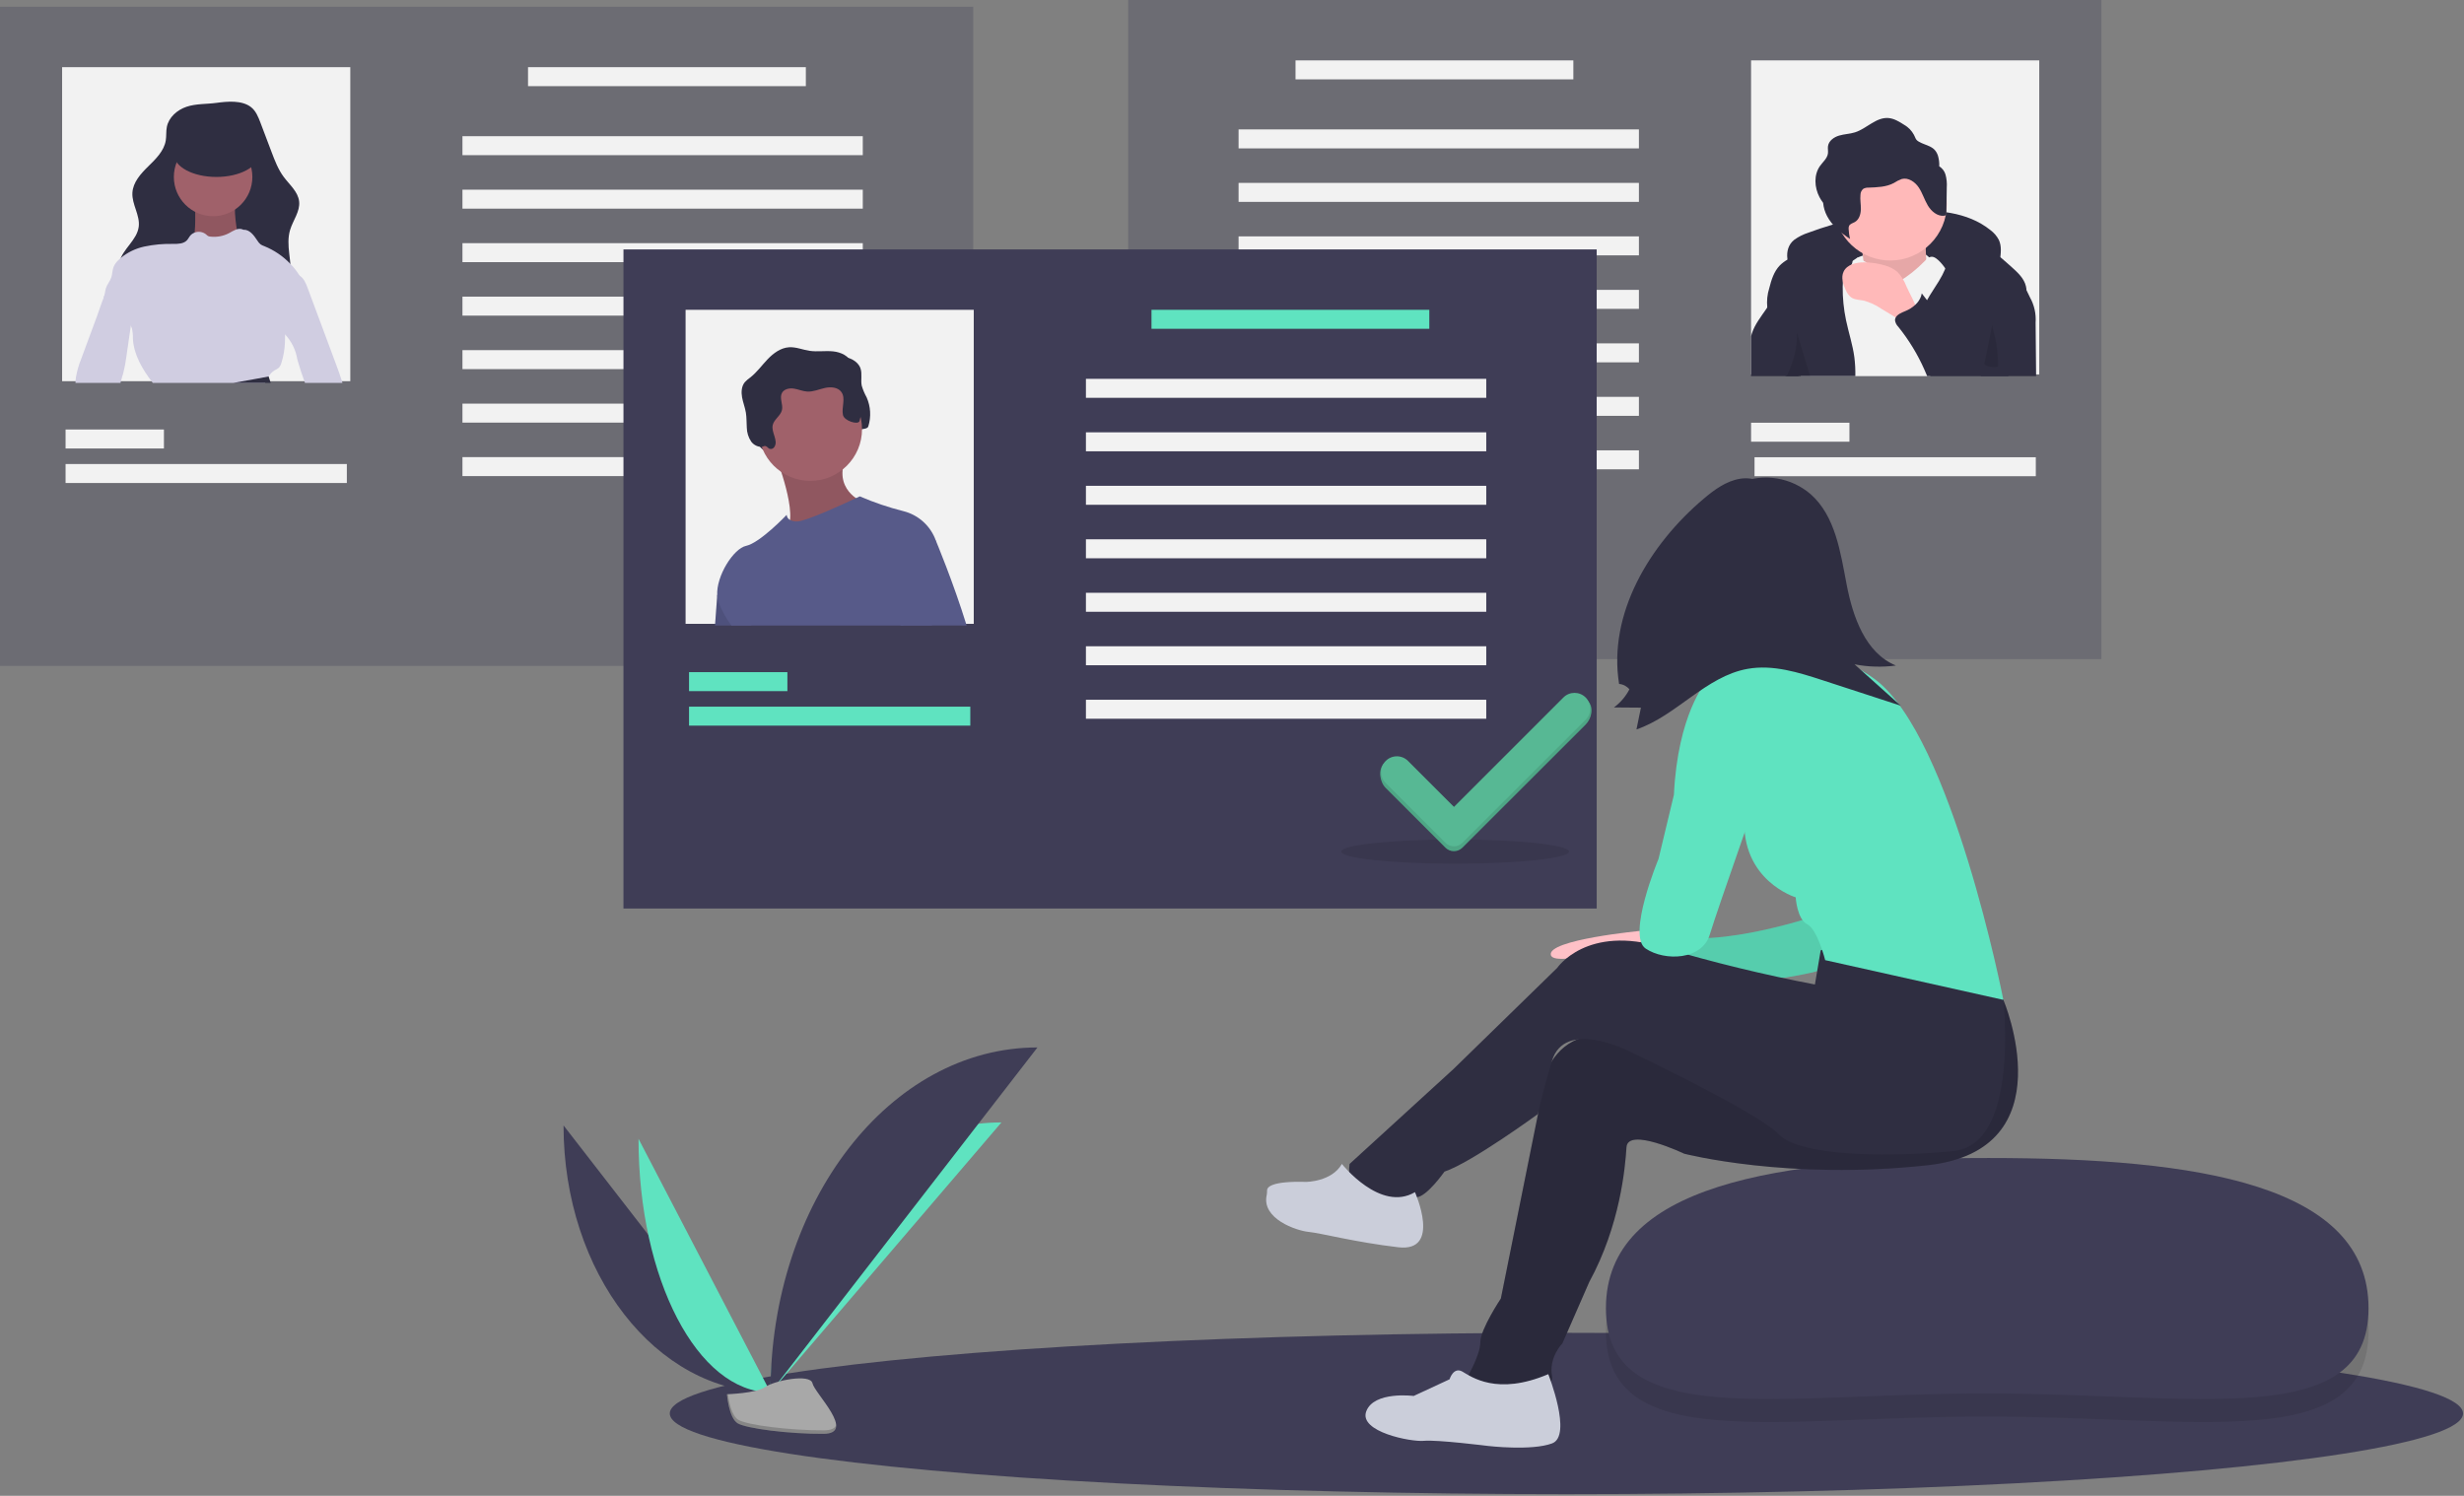 <?xml version="1.0" encoding="UTF-8"?>
<svg width="1069px" height="649px" viewBox="0 0 1069 649" version="1.1" xmlns="http://www.w3.org/2000/svg" xmlns:xlink="http://www.w3.org/1999/xlink">
    <rect x="0" y="0" width="1069" height="649" fill="#808080" stroke="none"/>
    <!-- Generator: Sketch 54.1 (76490) - https://sketchapp.com -->
    <title>undraw_hire_te5y(1)</title>
    <desc>Created with Sketch.</desc>
    <g id="Page-1" stroke="none" stroke-width="1" fill="none" fill-rule="evenodd">
        <g id="undraw_hire_te5y(1)" fill-rule="nonzero">
            <ellipse id="Oval" fill="#3F3D56" cx="679.583" cy="613.295" rx="389" ry="35"></ellipse>
            <rect id="Rectangle" fill="#3F3D56" opacity="0.3" transform="translate(700.56, 142.99) rotate(-180) translate(-700.56, -142.99) " x="489.445" y="-8.52651283e-14" width="422.231" height="285.979"></rect>
            <rect id="Rectangle" fill="#F2F2F2" x="759.703" y="26.202" width="125.022" height="136.252"></rect>
            <rect id="Rectangle" fill="#F2F2F2" transform="translate(622.328, 30.32) rotate(-180) translate(-622.328, -30.32) " x="562.063" y="26.202" width="120.53" height="8.235"></rect>
            <rect id="Rectangle" fill="#F2F2F2" transform="translate(781.039, 187.533) rotate(-180) translate(-781.039, -187.533) " x="759.703" y="183.416" width="42.672" height="8.235"></rect>
            <rect id="Rectangle" fill="#F2F2F2" transform="translate(822.214, 202.506) rotate(-180) translate(-822.214, -202.506) " x="761.2" y="198.389" width="122.028" height="8.235"></rect>
            <rect id="Rectangle" fill="#F2F2F2" transform="translate(624.199, 60.265) rotate(-180) translate(-624.199, -60.265) " x="537.358" y="56.148" width="173.684" height="8.235"></rect>
            <rect id="Rectangle" fill="#F2F2F2" transform="translate(624.199, 83.473) rotate(-180) translate(-624.199, -83.473) " x="537.358" y="79.355" width="173.684" height="8.235"></rect>
            <rect id="Rectangle" fill="#F2F2F2" transform="translate(624.199, 106.681) rotate(-180) translate(-624.199, -106.681) " x="537.358" y="102.563" width="173.684" height="8.235"></rect>
            <rect id="Rectangle" fill="#F2F2F2" transform="translate(624.199, 129.888) rotate(-180) translate(-624.199, -129.888) " x="537.358" y="125.771" width="173.684" height="8.235"></rect>
            <rect id="Rectangle" fill="#F2F2F2" transform="translate(624.199, 153.096) rotate(-180) translate(-624.199, -153.096) " x="537.358" y="148.979" width="173.684" height="8.235"></rect>
            <rect id="Rectangle" fill="#F2F2F2" transform="translate(624.199, 176.304) rotate(-180) translate(-624.199, -176.304) " x="537.358" y="172.186" width="173.684" height="8.235"></rect>
            <rect id="Rectangle" fill="#F2F2F2" transform="translate(624.199, 199.512) rotate(-180) translate(-624.199, -199.512) " x="537.358" y="195.394" width="173.684" height="8.235"></rect>
            <path d="M778.478,104.005 C780.328,102.688 782.37,101.664 784.532,100.969 C798.239,95.869 812.6,92.743 827.187,91.684 C839.87,90.784 853.616,91.852 863.523,99.824 C865.063,100.954 866.324,102.423 867.208,104.118 C868.455,106.807 868.077,109.933 867.673,112.87 C867.583,114.009 867.296,115.124 866.825,116.165 C865.492,118.703 862.21,119.592 859.359,119.288 C856.508,118.983 853.833,117.777 851.021,117.218 C849.281,116.914 847.521,116.735 845.756,116.682 L828.12,115.727 C817.154,115.133 806.044,114.549 795.287,116.763 C791.975,117.358 788.775,118.46 785.8,120.031 C783.343,121.411 781.689,123.39 779.409,120.842 C775.404,116.366 773.187,108.139 778.478,104.005 Z" id="Path" fill="#2F2E41"></path>
            <path d="M805.806,111.803 C805.806,111.803 829.526,101.17 838.523,113.439 C847.52,125.708 833.615,120.801 833.615,120.801 L818.075,125.708 L800.898,122.436 L805.806,111.803 Z" id="Path" fill="#F2F2F2"></path>
            <path d="M807.032,104.033 C807.032,104.033 810.304,119.574 807.85,123.663 C805.397,127.753 821.755,133.478 821.755,133.478 L837.296,126.935 C837.296,126.935 833.206,101.579 837.296,96.672 L807.032,104.033 Z" id="Path" fill="#FFB9B9"></path>
            <path d="M807.032,104.033 C807.032,104.033 810.304,119.574 807.85,123.663 C805.397,127.753 821.755,133.478 821.755,133.478 L837.296,126.935 C837.296,126.935 833.206,101.579 837.296,96.672 L807.032,104.033 Z" id="Path" fill="#000000" opacity="0.1"></path>
            <path d="M844.657,88.492 C844.646,102.04 833.667,113.019 820.119,113.03 C818.657,113.033 817.198,112.901 815.76,112.638 C802.982,110.33 794.214,98.468 795.757,85.575 C797.3,72.683 808.62,63.225 821.581,63.998 C834.543,64.771 844.658,75.508 844.657,88.492 L844.657,88.492 Z" id="Path" fill="#FFB9B9"></path>
            <path d="M859.473,163.203 L781.218,163.203 L782.993,155.499 L790.674,122.028 L799.552,116.031 L799.56,116.024 L803.73,113.201 L805.804,111.801 C805.804,111.801 807.031,112.363 808.446,113.126 C808.858,113.358 809.277,113.598 809.696,113.853 C809.704,113.845 809.704,113.853 809.704,113.853 C810.383,114.247 811.029,114.695 811.635,115.193 C811.748,115.297 811.845,115.387 811.942,115.485 C813.5,117.042 818.044,125.307 825.56,121.077 C825.94,120.868 826.307,120.638 826.661,120.388 C828.62,119.032 830.488,117.549 832.253,115.949 C833.833,114.504 834.858,113.388 835.697,112.617 C836.073,112.242 836.501,111.925 836.969,111.674 C837.322,111.489 837.716,111.394 838.115,111.397 C840.57,111.397 843.842,116.301 843.842,116.301 L843.939,116.585 L843.947,116.608 L854.27,147.601 L859.473,163.203 Z" id="Path" fill="#F2F2F2"></path>
            <path d="M781.218,163.203 L804.935,163.203 C804.988,160.461 804.845,157.719 804.508,154.998 C803.782,149.525 802,144.255 800.878,138.85 C799.889,134.113 799.41,129.284 799.448,124.446 C799.455,123.78 799.47,123.106 799.53,122.432 C799.589,120.889 800.034,119.386 800.825,118.06 C801.387,117.199 802.158,116.465 802.757,115.642 C802.965,115.372 803.148,115.084 803.303,114.781 L803.303,114.773 C803.378,114.625 803.446,114.472 803.505,114.317 C803.637,113.959 803.713,113.583 803.73,113.201 C803.865,110.731 801.626,108.35 799.208,107.332 C795.814,106.058 792.1,105.908 788.615,106.905 C785.16,107.904 781.822,109.269 778.658,110.978 C777.587,111.502 776.524,112.041 775.499,112.64 C774.274,113.334 773.149,114.19 772.152,115.185 C769.607,117.813 768.492,121.474 767.593,125.015 C766.736,127.722 766.443,130.575 766.732,133.4 C766.74,133.489 766.762,133.587 766.777,133.677 C767.668,138.341 771.471,141.844 773.5,146.141 C775.851,151.127 775.693,156.937 774.758,162.372 C774.713,162.649 774.66,162.926 774.608,163.203 L781.218,163.203 L781.218,163.203 Z" id="Path" fill="#2F2E41"></path>
            <path d="M877.762,133.25 C874.786,143.039 872.625,153.057 871.302,163.203 L837.493,163.203 C836.61,160.792 835.729,158.379 834.851,155.963 C834.149,154.141 833.547,152.281 833.046,150.394 C832.511,148.199 832.257,145.945 832.29,143.686 C832.29,143.147 832.313,142.6 832.358,142.061 C832.365,142.053 832.365,142.04 832.358,142.031 C832.563,139.182 833.223,136.384 834.312,133.744 C834.811,132.543 835.387,131.376 836.033,130.248 C837.606,127.403 839.507,124.723 841.199,121.938 C842.253,120.236 843.172,118.454 843.947,116.608 C843.946,116.599 843.948,116.591 843.954,116.585 C844.964,114.231 845.491,111.698 845.504,109.136 C845.451,105.835 839.867,100.078 845.938,100.632 C854.225,101.38 861.345,106.149 867.836,111.584 C869.565,113.037 871.257,114.541 872.911,116.024 C875.472,118.329 878.174,120.845 878.945,124.206 C879.069,124.742 879.142,125.289 879.162,125.838 C879.118,128.37 878.645,130.876 877.762,133.25 L877.762,133.25 Z" id="Path" fill="#2F2E41"></path>
            <path d="M827.089,124.221 C826.237,121.921 824.932,119.817 823.25,118.032 C821.554,116.598 819.546,115.581 817.387,115.061 C814.589,114.262 811.695,113.847 808.785,113.828 C805.321,113.807 801.305,114.736 799.834,117.872 C798.666,120.363 799.571,123.312 800.747,125.799 C801.25,127.087 802.087,128.218 803.172,129.074 C804.666,130.084 806.598,130.052 808.369,130.39 C811.114,131.087 813.715,132.265 816.049,133.87 L822.117,137.537 L832.538,143.837 C832.263,143.671 832.361,136.524 832.041,135.353 C831.01,131.58 828.688,127.794 827.089,124.221 Z" id="Path" fill="#FFB9B9"></path>
            <path d="M844.04,75.704 C843.603,74.237 842.642,72.982 841.339,72.178 C841.406,70.607 841.213,69.034 840.768,67.525 C839.282,63.132 835.762,63.384 832.44,61.442 C830.999,60.599 831.088,59.854 830.338,58.47 C829.355,56.656 827.883,55.153 826.089,54.134 C823.958,52.776 821.708,51.378 819.187,51.206 C813.89,50.845 809.828,55.828 804.764,57.427 C802.533,58.132 800.134,58.161 797.891,58.828 C795.647,59.494 793.409,61.085 793.074,63.402 C792.92,64.471 793.192,65.568 793.036,66.637 C792.725,68.762 790.86,70.25 789.612,71.998 C786.852,75.863 787.168,81.323 789.375,85.529 C789.84,86.399 790.372,87.231 790.967,88.019 C791.151,90.007 791.721,91.939 792.647,93.708 C794.854,97.913 798.652,101.056 802.619,103.666 C802.294,102.272 802.097,100.85 802.03,99.42 C801.974,98.943 802.036,98.46 802.211,98.013 C802.653,97.089 803.82,96.844 804.71,96.338 C806.554,95.29 807.277,92.972 807.33,90.852 C807.384,88.732 806.934,86.609 807.156,84.5 C807.174,83.519 807.606,82.592 808.345,81.947 C809.025,81.559 809.802,81.373 810.585,81.413 C814.362,81.259 818.309,81.189 821.641,79.403 C822.715,78.689 823.87,78.105 825.082,77.662 C827.914,76.924 830.808,78.908 832.44,81.337 C834.072,83.766 834.885,86.657 836.391,89.166 C837.897,91.675 840.498,93.913 843.409,93.616 C843.74,93.617 844.057,93.476 844.278,93.229 C844.404,93.004 844.46,92.746 844.438,92.488 L844.601,81.361 C844.736,79.457 844.547,77.544 844.04,75.704 L844.04,75.704 Z" id="Path" fill="#2F2E41"></path>
            <path d="M779.324,150.019 C779.856,154.399 780.178,158.793 780.29,163.203 L759.703,163.203 L759.703,145.902 C759.807,145.482 759.92,145.071 760.054,144.659 C761.342,140.691 764.045,137.367 766.388,133.916 C766.5,133.744 766.62,133.572 766.732,133.399 C767.729,131.944 768.586,130.397 769.293,128.78 C769.629,127.987 770.168,124.146 770.737,123.817 C773.178,122.402 775.162,128.451 775.499,129.799 C776.697,134.597 777.737,139.441 778.523,144.33 C778.83,146.224 779.097,148.12 779.324,150.019 Z" id="Path" fill="#2F2E41"></path>
            <path d="M883.362,163.203 L836.101,163.203 C835.697,162.252 835.3,161.301 834.881,160.358 C831.933,153.692 828.123,147.442 823.546,141.769 C822.791,141.019 822.3,140.045 822.146,138.992 C822.13,138.555 822.237,138.122 822.453,137.742 C823.172,136.401 825.074,135.615 826.616,134.979 C828.21,134.337 829.675,133.414 830.943,132.254 C832.064,131.245 832.922,129.978 833.443,128.563 C833.582,128.148 833.687,127.723 833.758,127.291 C833.975,127.575 834.199,127.867 834.416,128.152 C834.948,128.855 835.487,129.552 836.033,130.248 C841.274,136.978 847.031,143.611 854.27,147.601 C856.162,148.655 858.159,149.506 860.229,150.139 C860.63,150.315 861.086,150.315 861.487,150.139 C861.793,149.888 861.989,149.529 862.034,149.136 C862.678,146.441 862.902,143.663 863.374,140.931 C864.24,135.959 865.906,131.161 868.307,126.722 C869.647,124.229 874.004,115.118 876.767,120.86 C877.56,122.514 878.359,124.174 879.162,125.838 C879.664,126.894 880.173,127.942 880.682,128.998 C882.561,132.346 883.417,136.172 883.145,140.003 C883.22,147.743 883.292,155.477 883.362,163.203 Z" id="Path" fill="#2F2E41"></path>
            <path d="M781.218,163.203 L785.313,163.203 L782.993,155.499 L779.646,144.397 C779.685,146.277 779.577,148.156 779.324,150.019 C778.819,153.869 777.718,157.617 776.06,161.129 C775.738,161.81 775.394,162.499 775.117,163.203 L781.218,163.203 Z" id="Path" fill="#000000" opacity="0.1"></path>
            <path d="M864.632,139.528 C864.055,141.079 864.579,142.794 865.023,144.387 C866.311,149.01 866.912,153.797 866.807,158.594 C866.845,158.764 866.795,158.943 866.673,159.068 C866.551,159.193 866.374,159.248 866.203,159.214 C864.315,159.329 862.153,159.342 860.873,157.95 L864.632,139.528 Z" id="Path" fill="#000000" opacity="0.1"></path>
            <rect id="Rectangle" fill="#3F3D56" opacity="0.3" x="0" y="2.943" width="422.231" height="285.979"></rect>
            <rect id="Rectangle" fill="#F2F2F2" x="26.951" y="29.146" width="125.022" height="136.252"></rect>
            <rect id="Rectangle" fill="#F2F2F2" x="229.083" y="29.146" width="120.53" height="8.235"></rect>
            <rect id="Rectangle" fill="#F2F2F2" x="28.448" y="186.359" width="42.672" height="8.235"></rect>
            <rect id="Rectangle" fill="#F2F2F2" x="28.448" y="201.332" width="122.028" height="8.235"></rect>
            <rect id="Rectangle" fill="#F2F2F2" x="200.635" y="59.091" width="173.684" height="8.235"></rect>
            <rect id="Rectangle" fill="#F2F2F2" x="200.635" y="82.299" width="173.684" height="8.235"></rect>
            <rect id="Rectangle" fill="#F2F2F2" x="200.635" y="105.507" width="173.684" height="8.235"></rect>
            <rect id="Rectangle" fill="#F2F2F2" x="200.635" y="128.714" width="173.684" height="8.235"></rect>
            <rect id="Rectangle" fill="#F2F2F2" x="200.635" y="151.922" width="173.684" height="8.235"></rect>
            <rect id="Rectangle" fill="#F2F2F2" x="200.635" y="175.13" width="173.684" height="8.235"></rect>
            <rect id="Rectangle" fill="#F2F2F2" x="200.635" y="198.338" width="173.684" height="8.235"></rect>
            <path d="M148.574,166.146 L132.321,166.146 C131.071,162.785 129.961,159.381 128.99,155.935 C128.35,151.883 126.502,148.118 123.69,145.132 C122.831,144.175 122.066,143.137 121.406,142.033 C120.013,139.314 119.51,136.226 119.969,133.206 C120.062,132.366 120.202,131.531 120.388,130.706 C121.099,127.509 122.29,124.44 123.285,121.325 C123.715,120.035 124.842,119.102 126.19,118.922 C127.262,118.743 128.362,118.87 129.364,119.289 C129.586,119.379 129.799,119.49 130.001,119.618 C131.775,120.689 132.696,122.875 133.437,124.874 C136.828,133.977 140.217,143.081 143.603,152.184 C144.262,153.951 144.921,155.723 145.58,157.499 C146.553,160.105 147.519,162.71 148.342,165.368 C148.425,165.63 148.499,165.884 148.574,166.146 Z" id="Path" fill="#D0CDE1"></path>
            <path d="M80.914,46.328 C76.873,47.692 73.212,50.884 72.384,55.068 C72.001,57.008 72.236,59.024 71.913,60.975 C71.164,65.499 67.613,68.954 64.338,72.163 C61.063,75.372 57.68,79.101 57.441,83.68 C57.18,88.694 60.816,93.392 60.187,98.373 C59.456,104.161 53.343,107.911 51.832,113.545 C50.823,117.308 52.059,121.36 54.094,124.682 C57.97,131.012 64.596,135.31 71.652,137.614 C78.709,139.918 86.224,140.402 93.646,140.48 C102.684,140.575 112.497,139.799 119.287,133.834 C123.166,130.397 125.602,125.62 126.106,120.461 C126.751,113.552 123.868,106.413 125.857,99.765 C127.109,95.581 130.248,91.76 129.78,87.418 C129.321,83.172 125.614,80.163 123.07,76.733 C120.695,73.531 119.254,69.749 117.841,66.021 L113.008,53.264 C112.058,50.757 111.015,48.119 108.898,46.473 C104.934,43.392 98.561,43.997 93.926,44.633 C89.627,45.223 85.049,44.931 80.914,46.328 Z" id="Path" fill="#2F2E41"></path>
            <path d="M84.652,88.368 C84.652,88.368 85.125,102.559 83.706,103.978 C82.287,105.397 89.383,114.858 89.383,114.858 L102.154,114.385 L108.777,109.181 L103.101,101.613 C103.101,101.613 100.735,89.314 102.628,86.476 C104.52,83.638 84.652,88.368 84.652,88.368 Z" id="Path" fill="#A0616A"></path>
            <path d="M84.652,88.368 C84.652,88.368 85.125,102.559 83.706,103.978 C82.287,105.397 89.383,114.858 89.383,114.858 L102.154,114.385 L108.777,109.181 L103.101,101.613 C103.101,101.613 100.735,89.314 102.628,86.476 C104.52,83.638 84.652,88.368 84.652,88.368 Z" id="Path" fill="#000000" opacity="0.1"></path>
            <circle id="Oval" fill="#A0616A" cx="92.457" cy="76.778" r="17.029"></circle>
            <path d="M101.186,166.146 L114.991,166.146 C115.507,165.21 115.994,164.237 116.555,163.354 L116.555,163.346 C117.169,162.278 118.032,161.374 119.071,160.711 C119.731,160.409 120.356,160.035 120.935,159.596 C121.488,158.995 121.88,158.263 122.073,157.47 C123.024,154.499 123.548,151.409 123.63,148.291 C123.652,147.243 123.63,146.18 123.69,145.132 C123.719,144.313 123.824,143.499 124.004,142.699 C124.478,141.073 125.165,139.517 126.048,138.072 C127.92,134.666 129.796,131.26 131.678,127.853 C132.017,126.894 132.147,125.873 132.059,124.859 C132.019,123.491 131.599,122.161 130.847,121.018 C130.585,120.547 130.3,120.075 130.001,119.618 C128.846,117.776 127.501,116.06 125.988,114.498 C122.778,111.131 118.882,108.494 114.564,106.764 C114.022,106.582 113.506,106.33 113.029,106.016 C112.466,105.54 111.99,104.97 111.622,104.331 C110.124,102.078 108.298,99.54 105.595,99.682 C104.707,99.236 103.676,99.166 102.735,99.488 C102.593,99.525 102.453,99.57 102.316,99.622 C101.283,100.08 100.281,100.602 99.314,101.187 C96.828,102.478 94.01,102.989 91.229,102.654 C90.903,102.632 90.583,102.55 90.286,102.415 C89.97,102.215 89.678,101.978 89.417,101.711 C88.026,100.572 86.13,100.269 84.454,100.918 C83.68,101.193 82.997,101.675 82.477,102.31 C81.983,102.931 81.639,103.68 81.092,104.264 C79.677,105.776 77.342,105.836 75.275,105.829 C70.984,105.709 66.694,106.103 62.496,107.004 C58.81,107.822 55.365,109.488 52.434,111.87 L52.427,111.878 C52.023,112.222 51.648,112.574 51.274,112.948 C50.423,113.75 49.745,114.718 49.283,115.793 C48.714,117.26 48.789,118.915 48.272,120.405 C47.703,122.074 46.438,123.437 45.929,125.114 C45.54,126.386 45.592,127.794 44.948,128.946 C44.978,128.969 45.001,128.991 45.03,129.014 C47.755,131.41 50.084,134.554 52.816,136.927 C54.402,138.135 55.744,139.634 56.769,141.344 C56.966,141.728 57.129,142.129 57.256,142.542 C57.563,143.973 57.699,145.436 57.66,146.899 C58.004,153.899 61.8,160.247 66.045,165.817 C66.127,165.929 66.209,166.041 66.299,166.146 L101.186,166.146 Z" id="Path" fill="#D0CDE1"></path>
            <path d="M56.769,141.344 C56.125,145.813 55.476,150.28 54.823,154.745 C54.525,157.135 54.08,159.506 53.49,161.842 C53.101,163.286 52.599,164.701 52.247,166.146 L32.753,166.146 C32.763,165.337 32.825,164.529 32.94,163.728 C33.442,160.85 34.258,158.036 35.373,155.336 C37.641,149.212 39.907,143.083 42.171,136.949 C43.136,134.337 43.967,131.604 45.03,129.014 C45.218,128.535 45.42,128.056 45.637,127.591 C46.767,125.106 49.904,126.124 52.225,126.498 C52.862,126.578 53.483,126.754 54.066,127.022 C54.772,127.411 55.367,127.973 55.796,128.654 C57.997,131.911 57.518,136.216 56.949,140.109 C56.889,140.52 56.829,140.932 56.769,141.344 Z" id="Path" fill="#D0CDE1"></path>
            <path d="M116.555,163.354 C116.585,163.459 116.907,164.574 117.439,166.146 L101.186,166.146 C109.241,164.761 116.555,163.346 116.555,163.346 L116.555,163.354 Z" id="Path" fill="#2F2E41"></path>
            <ellipse id="Oval" fill="#2F2E41" cx="93.876" cy="66.845" rx="18.448" ry="9.934"></ellipse>
            <rect id="Rectangle" fill="#3F3D56" x="270.489" y="108.222" width="422.231" height="285.979"></rect>
            <ellipse id="Oval" fill="#000000" opacity="0.1" cx="631.332" cy="369.496" rx="49.41" ry="5.24"></ellipse>
            <rect id="Rectangle" fill="#F2F2F2" x="297.44" y="134.424" width="125.022" height="136.252"></rect>
            <path d="M337.698,196.982 C338.536,197.237 339.436,196.865 339.849,196.093 C341.579,193.369 338.395,189.856 339.084,186.703 C339.637,184.178 342.507,182.679 343.093,180.161 C343.663,177.715 341.907,174.957 343.094,172.744 C344.024,171.009 346.348,170.553 348.293,170.857 C350.237,171.161 352.083,172.015 354.047,172.135 C356.664,172.295 359.159,171.142 361.719,170.572 C364.278,170.001 367.4,170.224 368.906,172.371 C370.839,175.128 368.878,178.967 369.551,182.266 C370.086,184.886 372.279,187.055 372.326,189.728 C372.343,190.679 369.845,189.913 369.978,190.854 C370.111,191.795 368.93,190.967 369.874,190.855 C370.665,190.661 371.239,189.978 371.294,189.166 C371.406,188.382 372.879,188.121 372.862,187.329 C372.822,185.474 376.176,186.725 376.729,184.953 C377.999,180.823 377.738,176.374 375.995,172.421 C375.096,170.806 374.379,169.097 373.855,167.325 C373.362,164.865 374.138,162.224 373.325,159.851 C372.23,156.652 368.606,155.022 365.241,154.691 C361.877,154.36 358.458,154.952 355.112,154.464 C352.116,154.027 349.214,152.728 346.192,152.916 C342.565,153.142 339.408,155.479 336.894,158.103 C334.38,160.727 332.247,163.744 329.392,165.992 C328.517,166.594 327.711,167.288 326.986,168.063 C325.532,169.836 325.384,172.36 325.789,174.617 C326.193,176.874 327.074,179.026 327.445,181.289 C327.795,183.415 327.687,185.587 327.837,187.736 C327.873,189.904 328.529,192.016 329.728,193.822 C330.779,195.248 332.428,196.109 334.198,196.157 C334.803,196.171 335.314,195.627 335.925,195.769 C336.689,195.946 337.021,196.671 337.698,196.982 Z" id="Path" fill="#2F2E41"></path>
            <path d="M310.204,271.425 C310.751,263.931 311.163,258.331 311.163,258.331 L314.696,249.018 L326.038,271.425 L310.204,271.425 Z" id="Path" fill="#575A89"></path>
            <path d="M310.204,271.425 C310.751,263.931 311.163,258.331 311.163,258.331 L314.696,249.018 L326.038,271.425 L310.204,271.425 Z" id="Path" fill="#000000" opacity="0.1"></path>
            <path d="M336.488,197.744 C336.488,197.744 347.064,224.664 340.975,229.792 C334.886,234.92 374.945,221.139 374.945,221.139 L373.984,217.614 C373.984,217.614 360.844,212.486 367.254,197.744 C373.663,183.002 336.488,197.744 336.488,197.744 Z" id="Path" fill="#A0616A"></path>
            <path d="M336.488,197.744 C336.488,197.744 347.064,224.664 340.975,229.792 C334.886,234.92 374.945,221.139 374.945,221.139 L373.984,217.614 C373.984,217.614 360.844,212.486 367.254,197.744 C373.663,183.002 336.488,197.744 336.488,197.744 Z" id="Path" fill="#000000" opacity="0.1"></path>
            <circle id="Oval" fill="#A0616A" cx="351.551" cy="186.207" r="22.433"></circle>
            <path d="M406.03,234.599 C406.03,234.599 405.94,236.381 405.783,239.496 C405.461,245.837 404.884,257.717 404.308,271.425 L317.346,271.425 C315.074,268.382 313.214,265.051 311.814,261.52 C311.435,260.497 311.216,259.421 311.163,258.331 C310.683,249.834 318.297,237.976 323.672,236.845 C329.759,235.558 341.295,223.385 341.295,223.385 C341.37,224.327 341.925,225.164 342.762,225.601 L342.762,225.608 C343.693,226.089 344.733,226.316 345.779,226.267 C349.538,226.267 366.067,218.639 371.375,216.146 C372.416,215.659 373.022,215.367 373.022,215.367 C379.144,218.009 385.468,220.154 391.933,221.783 C398.486,223.417 403.781,228.231 406.03,234.599 L406.03,234.599 Z" id="Path" fill="#575A89"></path>
            <path d="M333.853,194.739 C334.69,194.993 335.59,194.621 336.004,193.85 C337.733,191.126 334.549,187.612 335.239,184.46 C335.791,181.935 338.661,180.436 339.248,177.918 C339.818,175.471 338.061,172.714 339.248,170.5 C340.179,168.766 342.502,168.31 344.447,168.613 C346.391,168.917 348.237,169.772 350.201,169.892 C352.819,170.051 355.314,168.899 357.873,168.328 C360.433,167.757 363.555,167.981 365.06,170.128 C366.994,172.885 365.033,176.723 365.706,180.023 C366.24,182.642 372.331,184.481 372.883,182.71 C374.153,178.58 373.893,174.131 372.149,170.178 C371.25,168.563 370.533,166.854 370.009,165.081 C369.517,162.622 370.292,159.981 369.479,157.608 C368.384,154.409 364.76,152.779 361.396,152.447 C358.031,152.116 354.612,152.709 351.267,152.221 C348.27,151.783 345.369,150.484 342.346,150.673 C338.719,150.898 335.563,153.235 333.048,155.859 C330.534,158.483 328.401,161.501 325.546,163.749 C324.672,164.351 323.865,165.045 323.14,165.82 C321.686,167.592 321.538,170.117 321.943,172.374 C322.348,174.63 323.228,176.783 323.6,179.045 C323.949,181.171 323.841,183.343 323.992,185.493 C324.027,187.66 324.683,189.773 325.883,191.579 C326.933,193.004 328.582,193.866 330.352,193.914 C330.957,193.928 331.469,193.384 332.079,193.526 C332.843,193.703 333.175,194.428 333.853,194.739 Z" id="Path" fill="#2F2E41"></path>
            <path d="M417.147,271.425 L391.768,271.425 C389.837,257.261 388.242,242.453 388.242,242.453 L393.37,240.207 L403.791,234.599 C403.791,234.599 404.555,236.411 405.783,239.496 C408.403,246.091 413.157,258.503 417.147,271.425 Z" id="Path" fill="#000000" opacity="0.1"></path>
            <path d="M419.385,271.425 L390.743,271.425 C386.498,255.928 382.313,239.084 382.313,239.084 L393.213,231.073 L406.03,234.599 C406.03,234.599 413.531,252.454 419.385,271.425 Z" id="Path" fill="#575A89"></path>
            <rect id="Rectangle" fill="#5FE3C0" x="499.572" y="134.424" width="120.53" height="8.235"></rect>
            <rect id="Rectangle" fill="#5FE3C0" x="298.937" y="291.638" width="42.672" height="8.235"></rect>
            <rect id="Rectangle" fill="#5FE3C0" x="298.937" y="306.611" width="122.028" height="8.235"></rect>
            <rect id="Rectangle" fill="#F2F2F2" x="471.124" y="164.37" width="173.684" height="8.235"></rect>
            <rect id="Rectangle" fill="#F2F2F2" x="471.124" y="187.578" width="173.684" height="8.235"></rect>
            <rect id="Rectangle" fill="#F2F2F2" x="471.124" y="210.785" width="173.684" height="8.235"></rect>
            <rect id="Rectangle" fill="#F2F2F2" x="471.124" y="233.993" width="173.684" height="8.235"></rect>
            <rect id="Rectangle" fill="#F2F2F2" x="471.124" y="257.201" width="173.684" height="8.235"></rect>
            <rect id="Rectangle" fill="#F2F2F2" x="471.124" y="280.409" width="173.684" height="8.235"></rect>
            <rect id="Rectangle" fill="#F2F2F2" x="471.124" y="303.616" width="173.684" height="8.235"></rect>
            <path d="M678.285,304.729 L630.806,352.207 L610.851,332.252 C609.572,330.972 607.837,330.254 606.027,330.254 C604.218,330.254 602.483,330.972 601.204,332.252 L600.487,331.179 C597.823,333.843 598.54,339.235 601.204,341.899 L627.096,367.79 C629.128,369.822 632.422,369.823 634.455,367.792 L687.927,314.376 C690.592,311.713 691.559,306.83 688.895,304.166 L688.895,304.166 C686.232,301.503 680.948,302.066 678.285,304.729 Z" id="Path" fill="#57B894"></path>
            <path d="M678.285,304.729 L630.806,352.207 L610.851,332.252 C609.572,330.972 607.837,330.254 606.027,330.254 C604.218,330.254 602.483,330.972 601.204,332.252 L600.487,331.179 C597.823,333.843 598.54,339.235 601.204,341.899 L627.096,367.79 C629.128,369.822 632.422,369.823 634.455,367.792 L687.927,314.376 C690.592,311.713 691.559,306.83 688.895,304.166 L688.895,304.166 C686.232,301.503 680.948,302.066 678.285,304.729 Z" id="Path" fill="#000000" opacity="0.1"></path>
            <path d="M678.285,302.624 L630.806,350.102 L610.851,330.147 C609.572,328.867 607.837,328.149 606.027,328.149 C604.218,328.149 602.483,328.867 601.204,330.147 L601.204,330.147 C599.925,331.426 599.206,333.161 599.206,334.97 C599.206,336.779 599.925,338.515 601.204,339.794 L627.096,365.686 C629.128,367.717 632.422,367.718 634.455,365.687 L687.927,312.271 C689.207,310.992 689.926,309.257 689.927,307.448 C689.927,305.639 689.209,303.903 687.929,302.624 L687.929,302.624 C685.266,299.961 680.948,299.961 678.285,302.624 Z" id="Path" fill="#57B894"></path>
            <path d="M1027.583,577.619 C1027.583,631.152 952.964,614.594 861.6,614.594 C770.236,614.594 696.726,631.152 696.726,577.619 C696.726,524.086 771.335,512.442 862.698,512.442 C954.062,512.442 1027.583,524.086 1027.583,577.619 Z" id="Path" fill="#000000" opacity="0.1"></path>
            <path d="M1027.583,567.619 C1027.583,621.152 952.964,604.594 861.6,604.594 C770.236,604.594 696.726,621.152 696.726,567.619 C696.726,514.086 771.335,502.442 862.698,502.442 C954.062,502.442 1027.583,514.086 1027.583,567.619 Z" id="Path" fill="#3F3D56"></path>
            <path d="M715.654,399.909 L712.273,403.835 C712.273,403.835 671.162,407.696 672.83,414.37 C674.499,421.043 722.328,405.471 722.328,405.471 L715.654,399.909 Z" id="Path" fill="#FFC1C7"></path>
            <path d="M790.179,396.573 C790.179,396.573 746.243,412.145 722.328,405.471 L733.451,427.717 C733.451,427.717 790.179,426.049 800.19,416.038 C810.201,406.027 790.179,396.573 790.179,396.573 Z" id="Path" fill="#5FE3C0"></path>
            <path d="M790.179,396.573 C790.179,396.573 746.243,412.145 722.328,405.471 L733.451,427.717 C733.451,427.717 790.179,426.049 800.19,416.038 C810.201,406.027 790.179,396.573 790.179,396.573 Z" id="Path" fill="#000000" opacity="0.1"></path>
            <circle id="Oval" fill="#FFC1C7" cx="760.425" cy="247.8" r="29.476"></circle>
            <path d="M785.559,275.473 C786.574,277.41 787.86,279.193 789.378,280.767 C793.415,285.159 798.233,288.764 803.586,291.399 C786.856,294.799 769.958,297.312 752.962,298.927 C754.757,292.608 752.394,285.849 749.22,280.098 C746.046,274.347 741.999,268.986 740.012,262.725 L759.936,263.261 C763.551,263.358 767.177,263.466 770.791,263.289 C773.493,263.157 777.993,261.539 780.515,262.135 C785.845,263.395 783.232,270.745 785.559,275.473 Z" id="Path" fill="#FFC1C7"></path>
            <path d="M852.469,413.813 L869.154,433.835 C869.154,433.835 896.962,498.906 836.341,505.58 C775.719,512.253 730.671,500.574 730.671,500.574 C730.671,500.574 706.2,488.895 705.643,497.793 C705.087,506.692 702.863,531.719 689.515,556.19 L677.836,582.885 C677.836,582.885 671.718,589.003 673.386,597.346 C675.055,605.688 636.124,608.469 636.68,597.346 C636.68,597.346 642.241,587.891 642.241,582.329 C642.241,576.768 651.14,563.42 651.14,563.42 L667.269,483.333 C667.269,483.333 666.156,442.178 703.975,449.964 C741.794,457.75 795.741,448.295 795.741,448.295 L807.977,405.471 L852.469,413.813 Z" id="Path" fill="#2F2E41"></path>
            <path d="M852.469,413.813 L869.154,433.835 C869.154,433.835 896.962,498.906 836.341,505.58 C775.719,512.253 730.671,500.574 730.671,500.574 C730.671,500.574 706.2,488.895 705.643,497.793 C705.087,506.692 702.863,531.719 689.515,556.19 L677.836,582.885 C677.836,582.885 671.718,589.003 673.386,597.346 C675.055,605.688 636.124,608.469 636.68,597.346 C636.68,597.346 642.241,587.891 642.241,582.329 C642.241,576.768 651.14,563.42 651.14,563.42 L667.269,483.333 C667.269,483.333 666.156,442.178 703.975,449.964 C741.794,457.75 795.741,448.295 795.741,448.295 L807.977,405.471 L852.469,413.813 Z" id="Path" fill="#000000" opacity="0.1"></path>
            <path d="M789.901,412.349 C789.901,412.349 840.79,393.236 869.154,433.835 C869.154,433.835 876.384,496.681 847.464,499.462 C818.543,502.243 780.725,501.686 771.826,492.232 C762.928,482.777 706.756,456.081 706.756,456.081 C706.756,456.081 678.794,441.819 673.309,460.351 C667.825,478.884 667.268,483.333 667.268,483.333 C667.268,483.333 638.348,504.467 626.669,508.36 C626.669,508.36 618.883,519.483 614.433,519.483 C609.984,519.483 582.732,525.601 585.513,505.023 L630.562,463.868 L675.611,419.931 C675.611,419.931 688.402,401.022 721.216,411.033 C742.993,417.514 765.082,422.897 787.399,427.161 L789.901,412.349 Z" id="Path" fill="#2F2E41"></path>
            <path d="M671.718,596.233 C671.718,596.233 682.285,622.929 673.386,626.266 C664.488,629.603 645.578,627.378 645.578,627.378 C645.578,627.378 623.332,624.597 617.77,625.154 C612.209,625.71 589.406,621.26 592.743,612.362 C596.08,603.463 613.321,605.688 613.321,605.688 L628.894,598.458 C628.894,598.458 630.562,592.896 634.455,595.121 C638.348,597.346 649.471,605.688 671.718,596.233 Z" id="Path" fill="#CBCEDA"></path>
            <path d="M613.877,517.259 C613.877,517.259 625.557,543.398 606.647,541.174 C587.738,538.949 573.278,535.056 567.716,534.5 C562.366,533.965 547.239,528.798 549.56,518.506 C549.685,517.84 549.735,517.162 549.711,516.485 C549.711,515.104 551.588,512.392 566.604,512.81 C566.604,512.81 577.727,512.81 582.176,505.023 C582.176,505.023 598.861,526.157 613.877,517.259 Z" id="Path" fill="#CBCEDA"></path>
            <path d="M740.125,294.796 C740.125,294.796 780.169,269.768 813.538,294.796 C846.908,319.823 869.154,433.835 869.154,433.835 L791.848,416.594 C791.848,416.594 788.511,403.246 784.062,401.022 C779.612,398.797 779.056,389.342 779.056,389.342 C779.056,389.342 755.141,382.112 756.81,354.304 C758.478,326.497 740.125,294.796 740.125,294.796 Z" id="Path" fill="#5FE3C0"></path>
            <path d="M760.703,295.908 L740.125,295.908 C740.125,295.908 727.89,309.812 726.221,344.85 L719.547,372.658 C719.547,372.658 705.643,406.027 713.986,411.589 C722.328,417.15 738.457,416.594 741.794,405.471 C745.131,394.348 767.933,329.834 767.933,329.834 L760.703,295.908 Z" id="Path" fill="#5FE3C0"></path>
            <path d="M754.805,209.439 C765.21,205.173 777.13,207.127 785.627,214.492 C796.308,224.024 798.463,239.574 801.163,253.633 C803.863,267.692 809.295,283.348 822.545,288.768 C816.573,289.566 810.51,289.39 804.594,288.246 L824.618,306.19 L790.887,295.196 C780.301,291.745 769.183,288.251 758.22,290.2 C740.06,293.428 727.416,310.501 709.973,316.498 L711.911,307.04 L700.209,306.95 C703.012,304.876 705.305,302.189 706.914,299.094 C705.799,297.741 704.184,296.896 702.437,296.752 C697.559,266.324 715.628,236.245 739.175,216.365 C743.807,212.455 748.932,208.699 754.914,207.721 C760.896,206.743 767.88,209.418 769.96,215.111" id="Path" fill="#2F2E41"></path>
            <path d="M244.488,488.307 C244.488,552.323 284.648,604.124 334.278,604.124" id="Path" fill="#3F3D56"></path>
            <path d="M334.278,604.124 C334.278,539.389 379.095,487.006 434.48,487.006" id="Path" fill="#5FE3C0"></path>
            <path d="M277.02,494.11 C277.02,554.919 302.63,604.124 334.278,604.124" id="Path" fill="#5FE3C0"></path>
            <path d="M334.278,604.124 C334.278,521.407 386.079,454.473 450.096,454.473" id="Path" fill="#3F3D56"></path>
            <path d="M315.389,604.941 C315.389,604.941 328.123,604.549 331.96,601.816 C335.798,599.083 351.548,595.82 352.5,600.203 C353.452,604.586 371.637,622.001 357.26,622.116 C342.884,622.232 323.856,619.877 320.026,617.544 C316.195,615.211 315.389,604.941 315.389,604.941 Z" id="Path" fill="#A8A8A8"></path>
            <path d="M357.517,620.591 C343.14,620.707 324.112,618.352 320.282,616.018 C317.365,614.242 316.203,607.866 315.814,604.924 C315.544,604.936 315.389,604.941 315.389,604.941 C315.389,604.941 316.195,615.211 320.026,617.544 C323.856,619.877 342.884,622.233 357.26,622.117 C361.41,622.083 362.844,620.607 362.765,618.42 C362.188,619.741 360.606,620.566 357.517,620.591 Z" id="Path" fill="#000000" opacity="0.2"></path>
        </g>
    </g>
</svg>